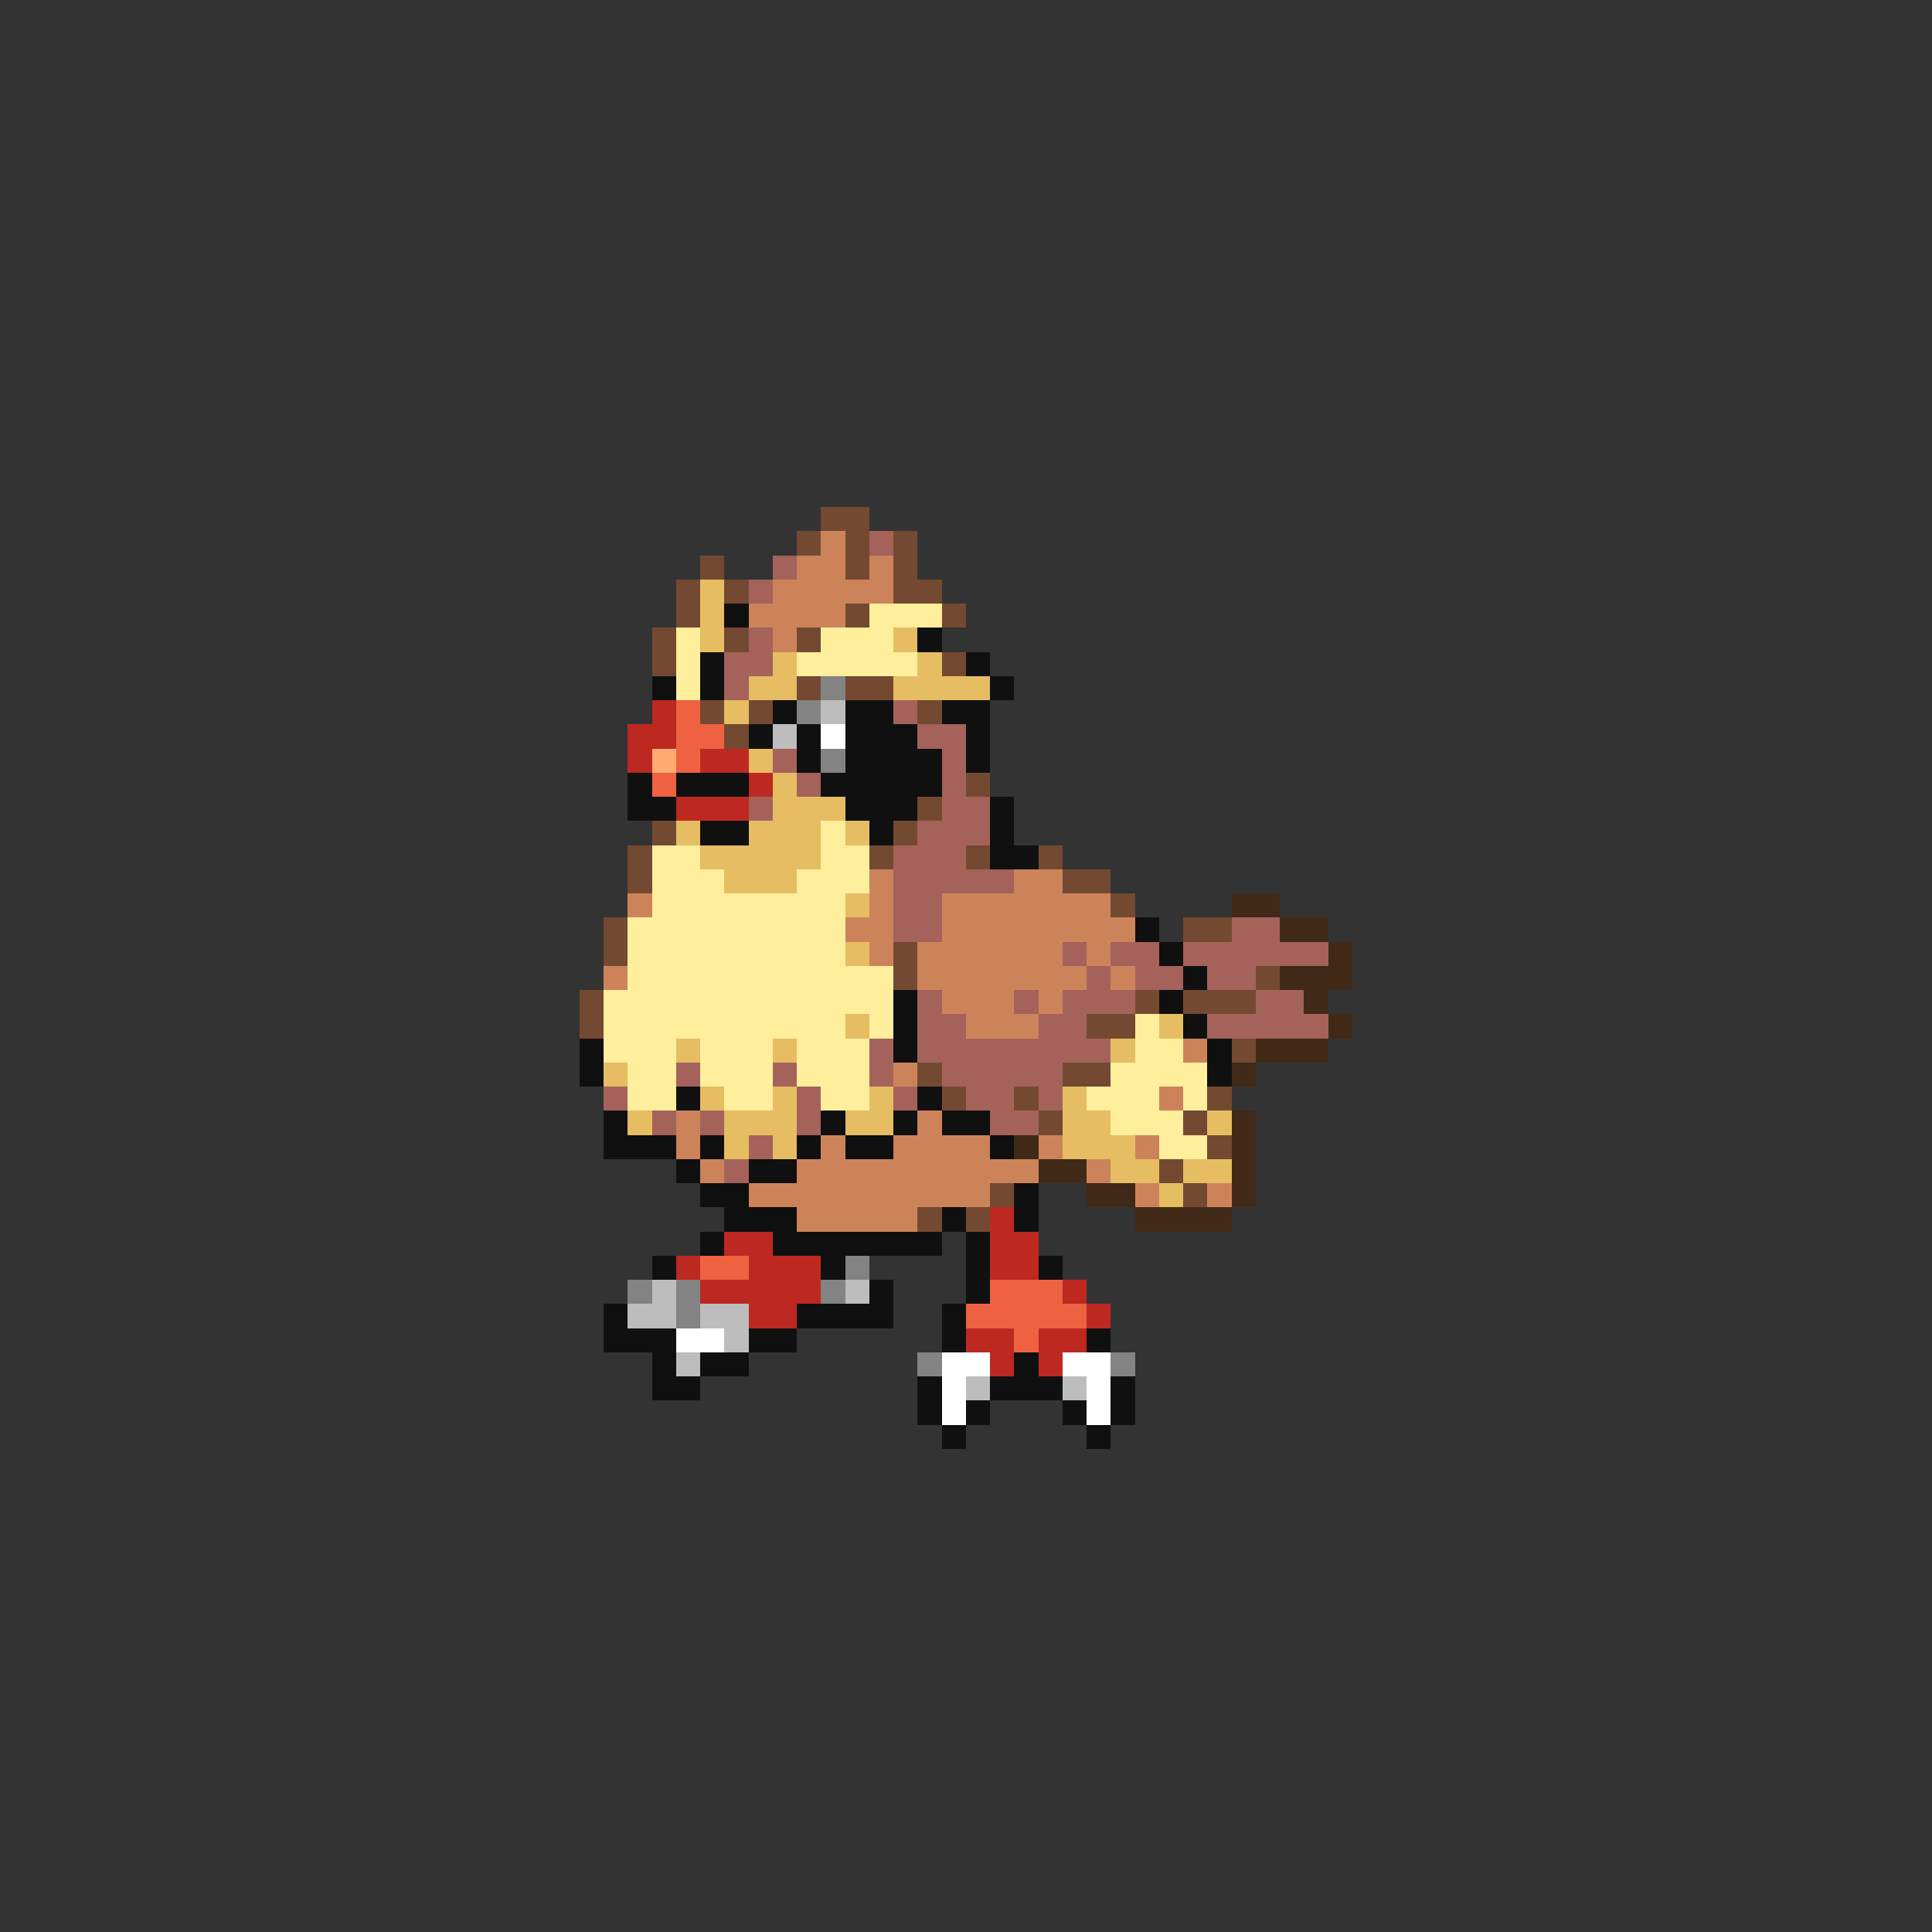 <svg xmlns="http://www.w3.org/2000/svg" viewBox="0 -0.5 80 80" shape-rendering="crispEdges">
<rect x="0" y="-0.5" width="80" height="80" fill="#333333" stroke="none"/>
<path stroke="#734a31" d="M34 21h2M33 22h1M35 22h1M37 22h1M29 23h1M35 23h1M37 23h1M28 24h1M30 24h1M37 24h2M28 25h1M35 25h1M39 25h1M27 26h1M30 26h1M33 26h1M27 27h1M39 27h1M33 28h1M35 28h2M29 29h1M31 29h1M38 29h1M30 30h1M40 32h1M38 33h1M27 34h1M37 34h1M26 35h1M36 35h1M40 35h1M43 35h1M26 36h1M44 36h2M46 37h1M25 38h1M49 38h2M25 39h1M37 39h1M37 40h1M52 40h1M24 41h1M47 41h1M49 41h3M24 42h1M45 42h2M51 43h1M38 44h1M44 44h2M39 45h1M42 45h1M50 45h1M43 46h1M49 46h1M50 47h1M48 48h1M41 49h1M49 49h1M38 50h1M40 50h1" />
<path stroke="#cd835a" d="M34 22h1M33 23h2M36 23h1M32 24h5M31 25h4M32 26h1M36 36h1M42 36h2M26 37h1M36 37h1M39 37h7M35 38h2M39 38h8M36 39h1M38 39h6M45 39h1M25 40h1M38 40h7M46 40h1M39 41h3M43 41h1M40 42h3M49 43h1M37 44h1M48 45h1M28 46h1M38 46h1M28 47h1M34 47h1M37 47h4M43 47h1M47 47h1M29 48h1M33 48h10M45 48h1M31 49h10M47 49h1M50 49h1M33 50h5" />
<path stroke="#a4625a" d="M36 22h1M32 23h1M31 24h1M31 26h1M30 27h2M30 28h1M37 29h1M38 30h2M32 31h1M39 31h1M33 32h1M39 32h1M31 33h1M39 33h2M38 34h3M37 35h3M37 36h5M37 37h2M37 38h2M51 38h2M44 39h1M46 39h2M49 39h6M45 40h1M47 40h2M50 40h2M38 41h1M42 41h1M44 41h3M52 41h2M38 42h2M43 42h2M50 42h5M36 43h1M38 43h8M28 44h1M32 44h1M36 44h1M39 44h5M25 45h1M33 45h1M37 45h1M40 45h2M43 45h1M27 46h1M29 46h1M33 46h1M41 46h2M31 47h1M30 48h1" />
<path stroke="#e6bd62" d="M29 24h1M29 25h1M29 26h1M37 26h1M32 27h1M38 27h1M31 28h2M37 28h4M30 29h1M31 31h1M32 32h1M32 33h3M28 34h1M31 34h3M35 34h1M29 35h5M30 36h3M35 37h1M35 39h1M35 42h1M48 42h1M28 43h1M32 43h1M46 43h1M25 44h1M29 45h1M32 45h1M36 45h1M44 45h1M26 46h1M30 46h3M35 46h2M44 46h2M50 46h1M30 47h1M32 47h1M44 47h3M46 48h2M49 48h2M48 49h1" />
<path stroke="#101010" d="M30 25h1M38 26h1M29 27h1M40 27h1M27 28h1M29 28h1M41 28h1M32 29h1M35 29h2M39 29h2M31 30h1M33 30h1M35 30h3M40 30h1M33 31h1M35 31h4M40 31h1M26 32h1M28 32h3M34 32h5M26 33h2M35 33h3M41 33h1M29 34h2M36 34h1M41 34h1M41 35h2M47 38h1M48 39h1M49 40h1M37 41h1M48 41h1M37 42h1M49 42h1M24 43h1M37 43h1M50 43h1M24 44h1M50 44h1M28 45h1M38 45h1M25 46h1M34 46h1M37 46h1M39 46h2M25 47h3M29 47h1M33 47h1M35 47h2M41 47h1M28 48h1M31 48h2M29 49h2M42 49h1M30 50h3M39 50h1M42 50h1M29 51h1M32 51h7M40 51h1M27 52h1M34 52h1M40 52h1M43 52h1M36 53h1M40 53h1M25 54h1M33 54h4M39 54h1M25 55h3M31 55h2M39 55h1M45 55h1M27 56h1M29 56h2M42 56h1M27 57h2M38 57h1M41 57h3M46 57h1M38 58h1M40 58h1M44 58h1M46 58h1M39 59h1M45 59h1" />
<path stroke="#ffee9c" d="M36 25h3M28 26h1M34 26h3M28 27h1M33 27h5M28 28h1M34 34h1M27 35h2M34 35h2M27 36h3M33 36h3M27 37h8M26 38h9M26 39h9M26 40h11M25 41h12M25 42h10M36 42h1M47 42h1M25 43h3M29 43h3M33 43h3M47 43h2M26 44h2M29 44h3M33 44h3M46 44h4M26 45h2M30 45h2M34 45h2M45 45h3M49 45h1M46 46h3M48 47h2" />
<path stroke="#838383" d="M34 28h1M33 29h1M34 31h1M35 52h1M26 53h1M28 53h1M34 53h1M28 54h1M38 56h1M46 56h1" />
<path stroke="#bd2920" d="M27 29h1M26 30h2M26 31h1M29 31h2M31 32h1M28 33h3M41 50h1M30 51h2M41 51h2M28 52h1M31 52h3M41 52h2M29 53h5M44 53h1M31 54h2M45 54h1M40 55h2M43 55h2M41 56h1M43 56h1" />
<path stroke="#ee6241" d="M28 29h1M28 30h2M28 31h1M27 32h1M29 52h2M41 53h3M40 54h5M42 55h1" />
<path stroke="#bdbdbd" d="M34 29h1M32 30h1M27 53h1M35 53h1M26 54h2M29 54h2M30 55h1M28 56h1M40 57h1M44 57h1" />
<path stroke="#ffffff" d="M34 30h1M28 55h2M39 56h2M44 56h2M39 57h1M45 57h1M39 58h1M45 58h1" />
<path stroke="#ffac73" d="M27 31h1" />
<path stroke="#412918" d="M51 37h2M53 38h2M55 39h1M53 40h3M54 41h1M55 42h1M52 43h3M51 44h1M51 46h1M42 47h1M51 47h1M43 48h2M51 48h1M45 49h2M51 49h1M47 50h4" />
</svg>